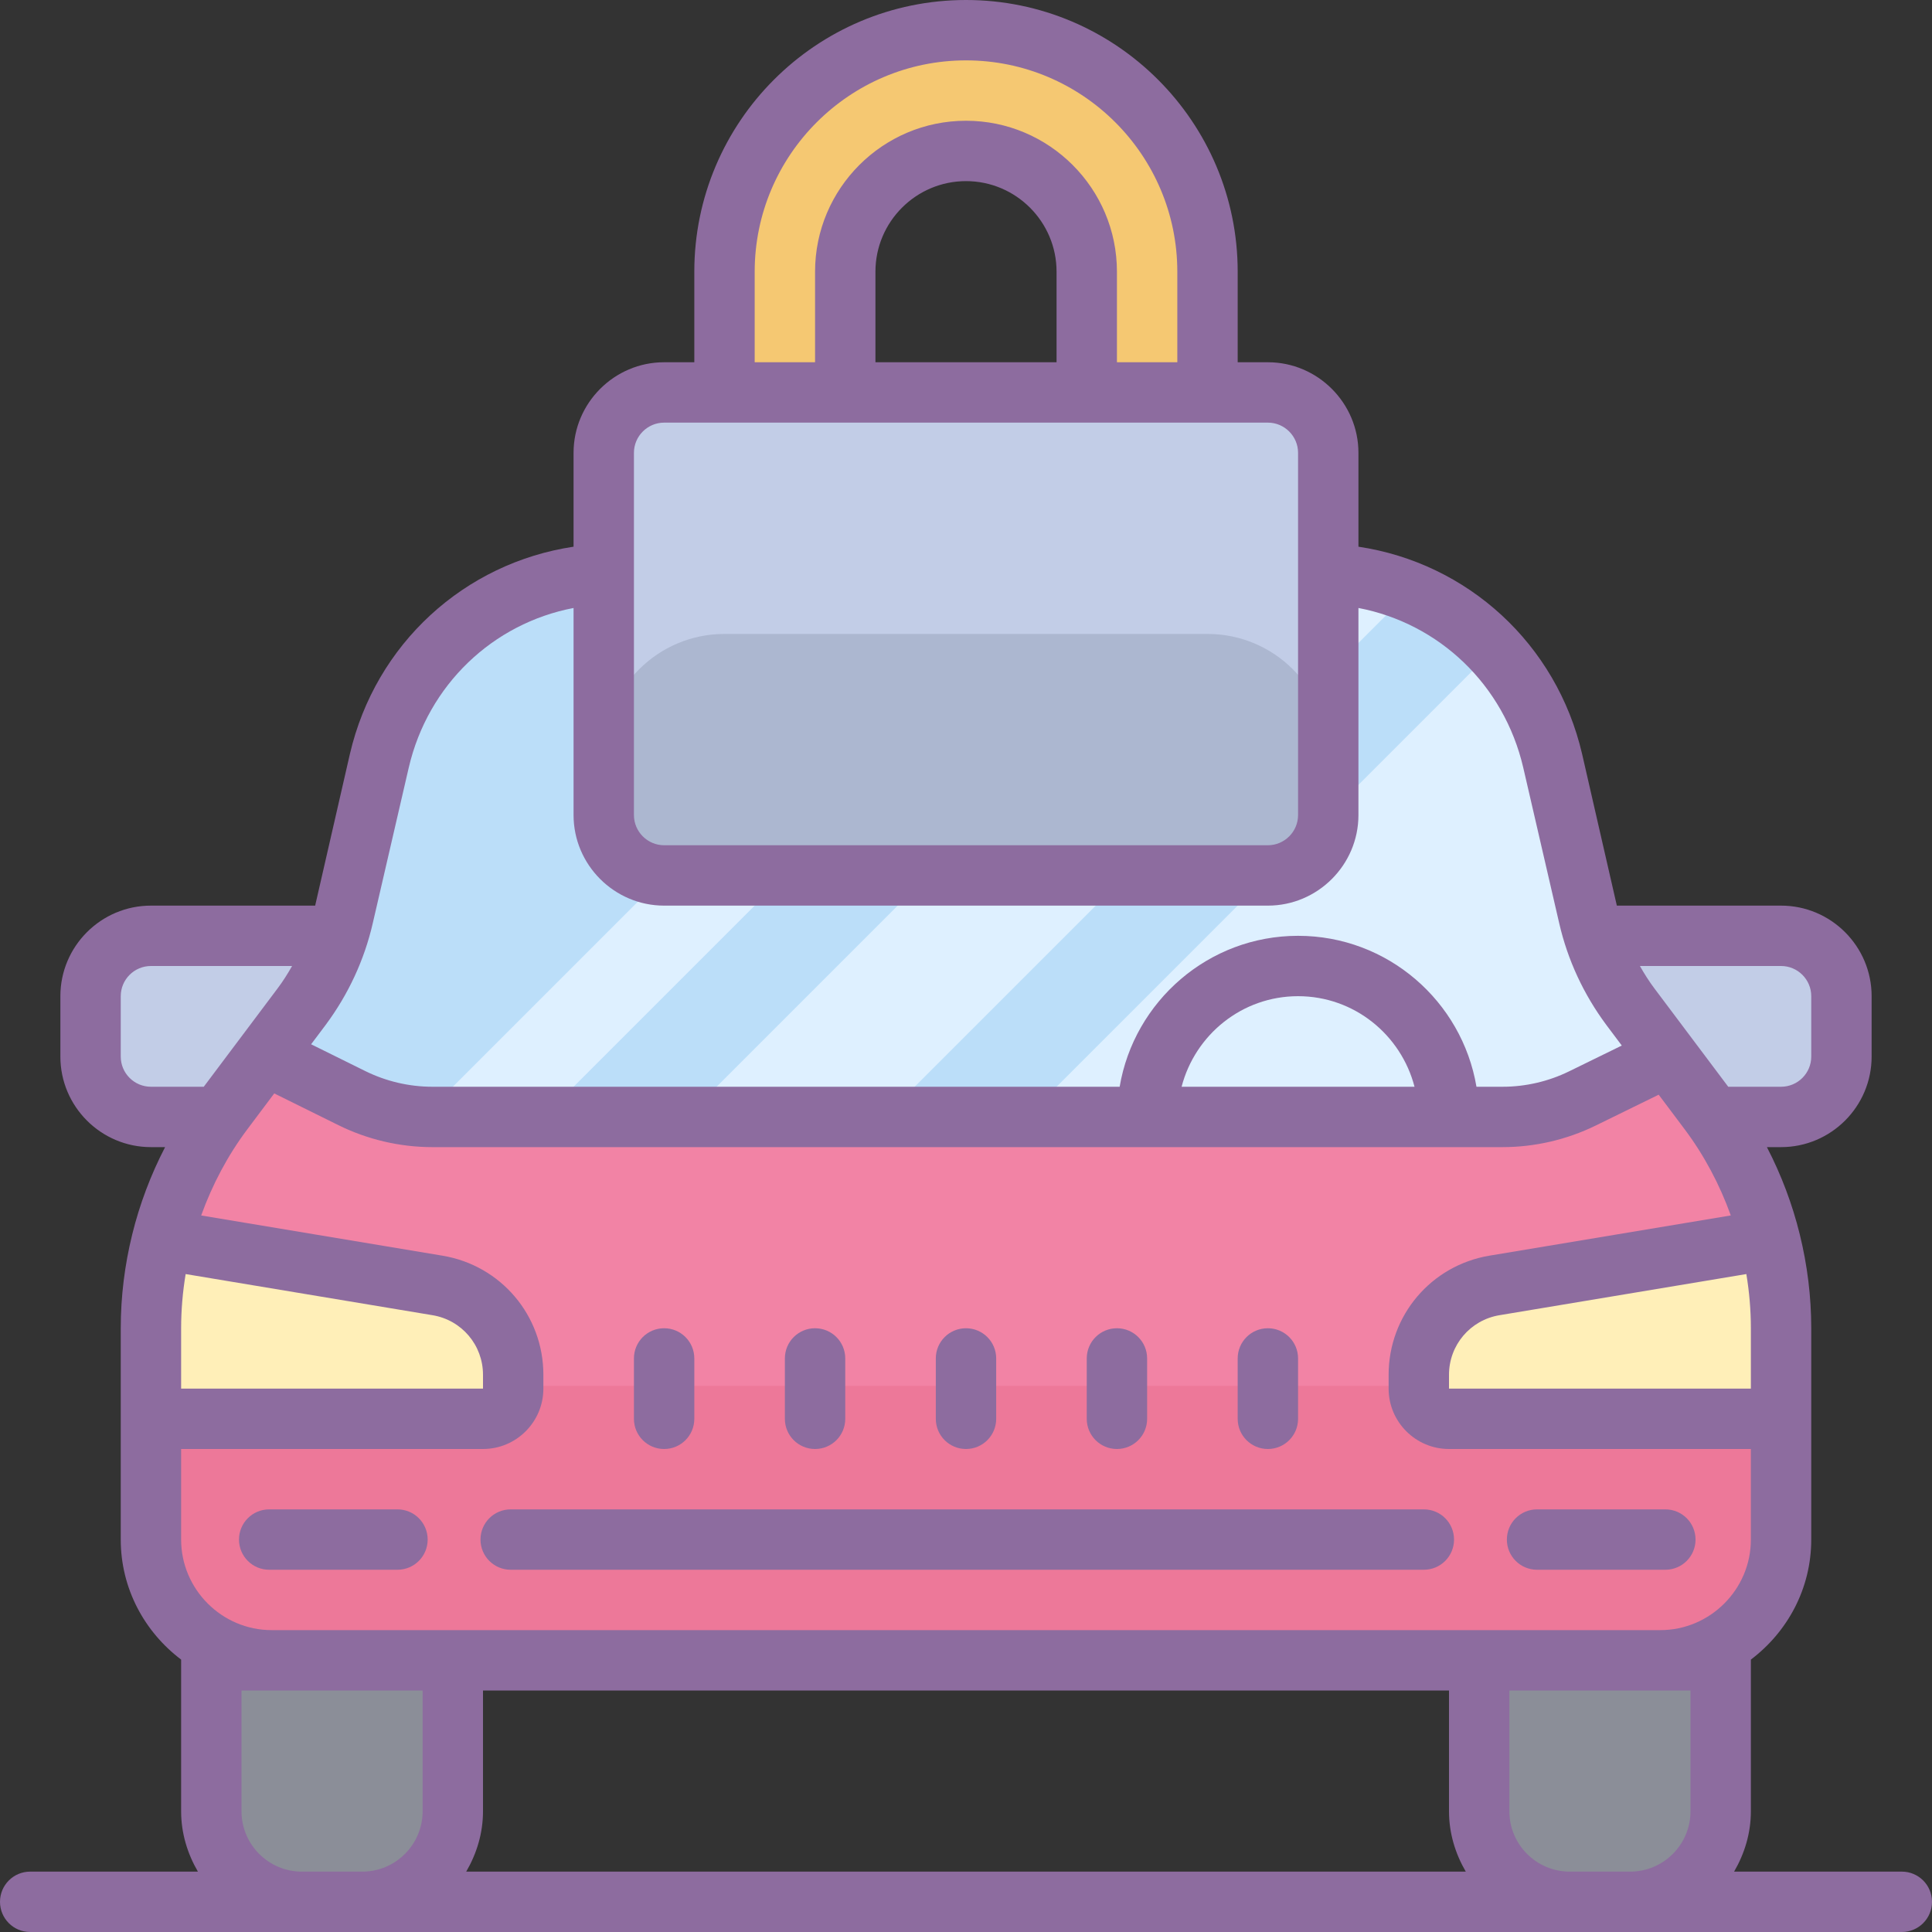 <svg xmlns="http://www.w3.org/2000/svg" viewBox="0 0 64 64" width="64px" height="64px"><rect x="0" y="0" width="64" height="64" fill="#333333" stroke="none"/><path fill="#f5c872" d="M39.961,13.393l-3.922-0.785c0.21-1.087,0.434-4.316-1.047-6.11C34.16,5.489,32.854,5,31,5 c-2.855,0-3,2.499-3,3v5h-4V8c0-2.813,1.864-7,7-7c3.091,0,5.478,0.999,7.093,2.97C41.075,7.608,40.008,13.158,39.961,13.393z"/><path fill="#f283a5" d="M59,50.907v-7c0-2.596-0.842-5.123-2.4-7.2l-2.585-3.447c-0.669-0.892-1.144-1.914-1.395-3.001 l-1.189-5.151c-0.838-3.63-4.07-6.201-7.795-6.201H20.364c-3.725,0-6.957,2.571-7.795,6.201l-1.189,5.151 c-0.251,1.087-0.726,2.109-1.395,3.001L7.4,36.707c-1.558,2.077-2.4,4.604-2.4,7.2v7c0,2.209,1.791,4,4,4l46,0 C57.209,54.907,59,53.116,59,50.907z"/><path fill="#bbdef9" d="M54.875,34.407c-0.669-0.892-2.005-3.061-2.255-4.148l-1.189-5.151 c-0.838-3.63-4.07-6.201-7.795-6.201H20.364c-3.725,0-6.957,2.571-7.795,6.201l-1.189,5.151c-0.251,1.087-1.666,4.131-2.335,5.024 l4.695,1.978h18.775l17.974-0.353L54.875,34.407z"/><path fill="#8b8e98" d="M49,54.907h8v5c0,1.657-1.343,3-3,3h-2c-1.657,0-3-1.343-3-3V54.907z"/><path fill="#ed7899" d="M54,54.907H10c-2.761,0-5-2.239-5-5v-4h54v4C59,52.669,56.761,54.907,54,54.907z"/><path fill="#8b8e98" d="M7,54.907h8v5c0,1.657-1.343,3-3,3h-2c-1.657,0-3-1.343-3-3V54.907z"/><path fill="#ffefb8" d="M14.493 42.49l-9.128-1.521L5 46.907h11c.552 0 1-.448 1-1v-.459C17 43.982 15.94 42.731 14.493 42.49zM58.634 40.968l-9.128 1.521C48.06 42.731 47 43.982 47 45.449v.459c0 .552.448 1 1 1h11L58.634 40.968z"/><path fill="#c2cde7" d="M59 30.907h-6l4 6h2c1.105 0 2-.895 2-2v-2C61 31.803 60.105 30.907 59 30.907zM3 32.907v2c0 1.105.895 2 2 2h2l4-6H5C3.895 30.907 3 31.803 3 32.907z"/><path fill="#def0ff" d="M54.37 34.242c-.736-.98-1.269-2.078-1.584-3.262l-2.135-8.007c-.176-.659-.457-1.265-.792-1.833L34.472 36.528H50.82c.718 0 1.433-.157 2.093-.441l1.624-1.624L54.37 34.242zM41.036 18.701L23.209 36.528h6.562l16.571-16.571c-1.185-.787-2.586-1.256-4.082-1.256H41.036zM14.472 36.528L18.472 36.528 36.067 18.933 32.067 18.933z"/><path fill="#c2cde7" d="M42,29H22c-1.105,0-2-0.895-2-2V15c0-1.105,0.895-2,2-2h20c1.105,0,2,0.895,2,2v12 C44,28.105,43.105,29,42,29z"/><path fill="#acb7d0" d="M44,29H20v-4c0-2.209,1.791-4,4-4h16c2.209,0,4,1.791,4,4V29z"/><g><path fill="#8d6c9f" d="M22 48c.553 0 1-.447 1-1v-2c0-.553-.447-1-1-1s-1 .447-1 1v2C21 47.553 21.447 48 22 48zM27 48c.553 0 1-.447 1-1v-2c0-.553-.447-1-1-1s-1 .447-1 1v2C26 47.553 26.447 48 27 48zM32 48c.553 0 1-.447 1-1v-2c0-.553-.447-1-1-1s-1 .447-1 1v2C31 47.553 31.447 48 32 48zM37 48c.553 0 1-.447 1-1v-2c0-.553-.447-1-1-1s-1 .447-1 1v2C36 47.553 36.447 48 37 48zM42 48c.553 0 1-.447 1-1v-2c0-.553-.447-1-1-1s-1 .447-1 1v2C41 47.553 41.447 48 42 48zM47.167 50h-30.25c-.553 0-1 .447-1 1s.447 1 1 1h30.25c.553 0 1-.447 1-1S47.72 50 47.167 50zM55.167 50h-4.25c-.553 0-1 .447-1 1s.447 1 1 1h4.25c.553 0 1-.447 1-1S55.72 50 55.167 50zM13.167 50h-4.25c-.553 0-1 .447-1 1s.447 1 1 1h4.25c.553 0 1-.447 1-1S13.72 50 13.167 50z"/><path fill="#8d6c9f" d="M63,62h-5.556C57.788,61.409,58,60.732,58,60v-5.024c1.208-0.913,2-2.347,2-3.976v-7 c0-1.045-0.129-2.089-0.379-3.103c0,0,0-0.001,0-0.001c0,0,0-0.001,0-0.001c-0.247-1.004-0.614-1.978-1.09-2.895H59 c1.654,0,3-1.346,3-3v-2c0-1.654-1.346-3-3-3h-5.44l-1.15-5.02c-0.85-3.66-3.8-6.33-7.41-6.87V15c0-1.65-1.35-3-3-3h-1V9 c0-4.963-4.037-9-9-9s-9,4.037-9,9v3h-1c-1.65,0-3,1.35-3,3v3.11c-3.61,0.54-6.56,3.21-7.41,6.87L10.44,30H5c-1.654,0-3,1.346-3,3 v2c0,1.654,1.346,3,3,3h0.469c-0.476,0.918-0.843,1.892-1.09,2.895c0,0,0,0.001,0,0.001c0,0.001,0,0.001,0,0.001 C4.129,41.911,4,42.955,4,44v7c0,1.629,0.792,3.063,2,3.976V60c0,0.732,0.212,1.409,0.556,2H1c-0.553,0-1,0.447-1,1s0.447,1,1,1h9 h2h40h2h9c0.553,0,1-0.447,1-1S63.553,62,63,62z M55,54H9c-1.65,0-3-1.35-3-3v-3h10c1.103,0,2-0.897,2-2v-0.459 c0-1.963-1.405-3.622-3.343-3.945l-7.993-1.332C7.033,39.242,7.545,38.272,8.2,37.4l0.885-1.179l2.131,1.054 C12.176,37.749,13.249,38,14.319,38h35.458c1.06,0,2.124-0.246,3.077-0.712l2.092-1.025L55.8,37.4 c0.655,0.872,1.167,1.842,1.535,2.863l-7.993,1.332C47.405,41.919,46,43.578,46,45.541V46c0,1.103,0.897,2,2,2h10v3 C58,52.65,56.65,54,55,54z M16,56h32v4c0,0.732,0.212,1.409,0.556,2H15.444C15.788,61.409,16,60.732,16,60V56z M6.15,42.205 l8.179,1.363C15.297,43.729,16,44.56,16,45.541V46H6v-2C6,43.397,6.052,42.797,6.15,42.205z M39.142,36 c0.447-1.721,1.999-3,3.858-3s3.411,1.279,3.858,3H39.142z M58,44v2H48v-0.459c0-0.981,0.703-1.812,1.671-1.973l8.179-1.363 C57.948,42.797,58,43.397,58,44z M60,33v2c0,0.552-0.448,1-1,1h-1.75l-2.44-3.25c-0.181-0.239-0.339-0.492-0.486-0.75H59 C59.552,32,60,32.448,60,33z M25,9c0-3.859,3.141-7,7-7s7,3.141,7,7v3h-2V9c0-2.757-2.243-5-5-5s-5,2.243-5,5v3h-2V9z M35,12h-6V9 c0-1.654,1.346-3,3-3s3,1.346,3,3V12z M21,15c0-0.55,0.45-1,1-1h20c0.55,0,1,0.45,1,1v12c0,0.55-0.45,1-1,1H22c-0.55,0-1-0.45-1-1 V15z M13.54,25.43c0.64-2.75,2.79-4.78,5.46-5.29V27c0,1.65,1.35,3,3,3h20c1.65,0,3-1.35,3-3v-6.86c2.67,0.51,4.82,2.54,5.46,5.29 l1.19,5.15c0.28,1.22,0.81,2.36,1.56,3.37l0.514,0.685l-1.749,0.856C51.295,35.824,50.534,36,49.777,36H48.91 c-0.478-2.833-2.942-5-5.91-5s-5.431,2.167-5.91,5H14.319c-0.765,0-1.531-0.18-2.217-0.519l-1.796-0.888l0.483-0.643 c0.75-1.01,1.28-2.15,1.56-3.37L13.54,25.43z M4,35v-2c0-0.552,0.448-1,1-1h4.676c-0.147,0.258-0.305,0.511-0.486,0.75L6.75,36H5 C4.448,36,4,35.552,4,35z M10,62c-1.103,0-2-0.897-2-2v-4h1h5v4c0,1.103-0.897,2-2,2H10z M52,62c-1.103,0-2-0.897-2-2v-4h5h1v4 c0,1.103-0.897,2-2,2H52z"/></g></svg>